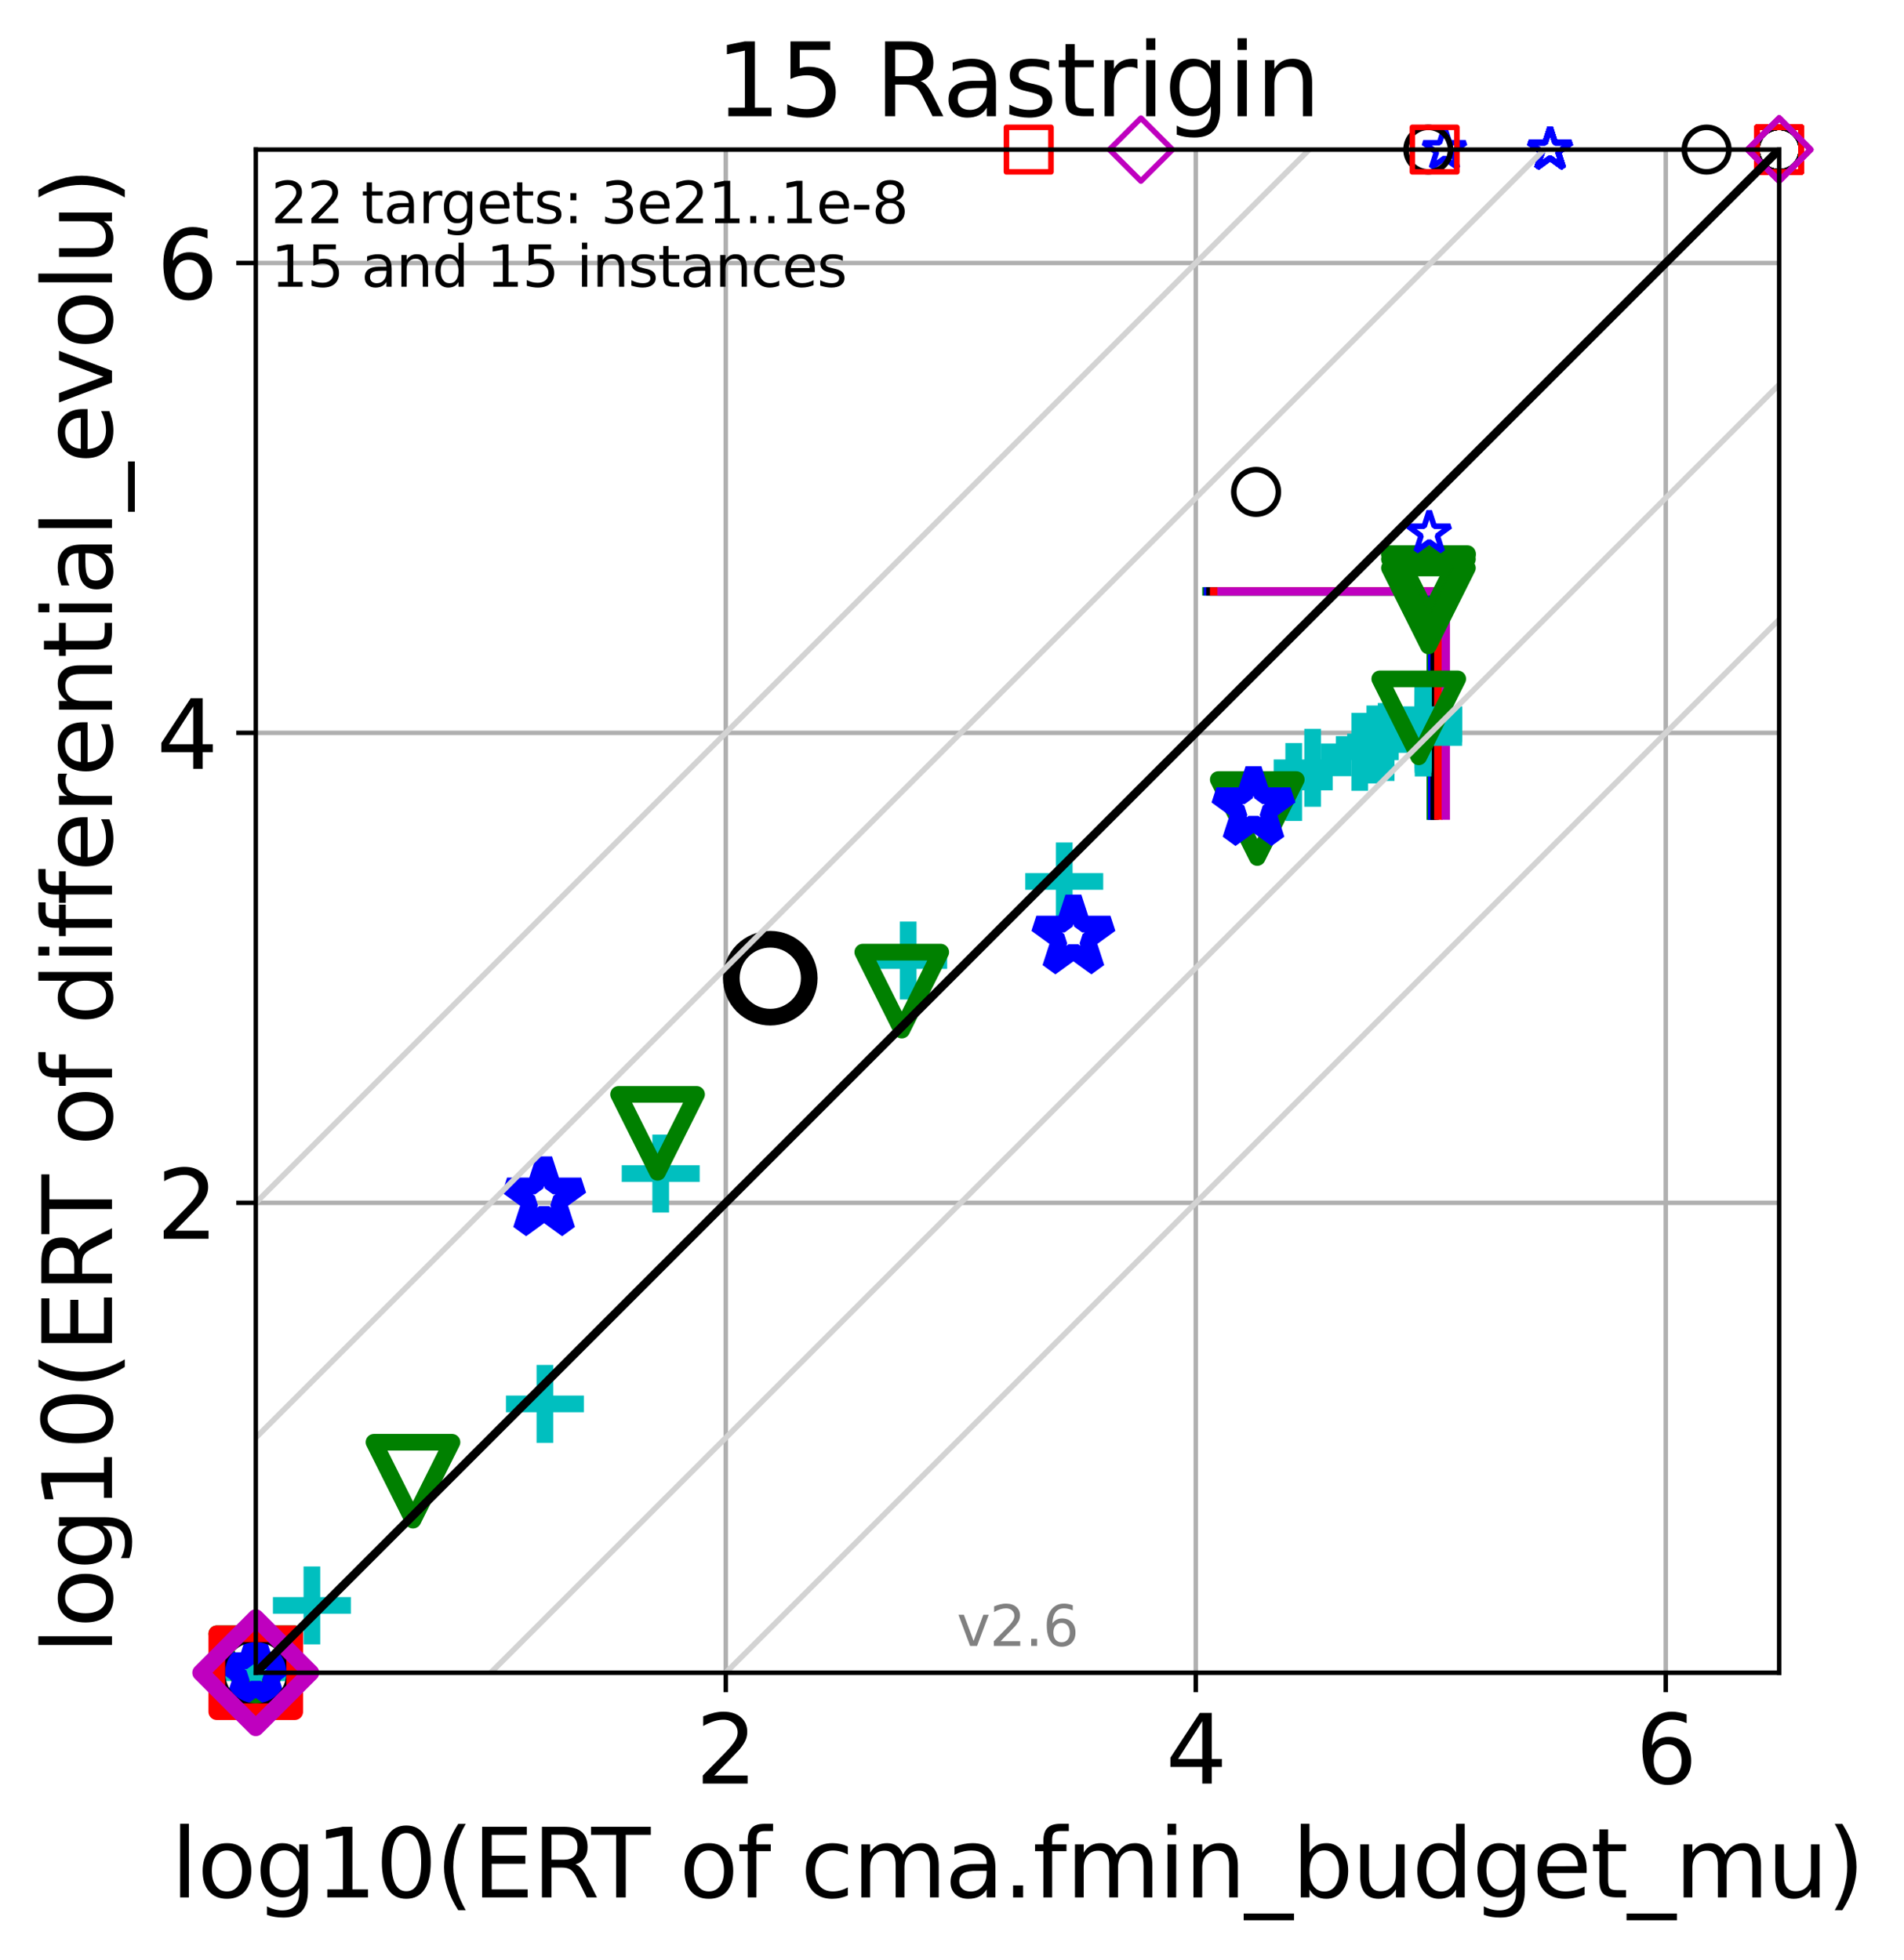 <?xml version="1.0" encoding="utf-8" standalone="no"?>
<!DOCTYPE svg PUBLIC "-//W3C//DTD SVG 1.1//EN"
  "http://www.w3.org/Graphics/SVG/1.1/DTD/svg11.dtd">
<svg height="352.096pt" version="1.1" viewBox="0 0 342.006 352.096" width="342.006pt" xmlns="http://www.w3.org/2000/svg" xmlns:xlink="http://www.w3.org/1999/xlink">
 <defs>
  <style type="text/css">*{stroke-linecap:butt;stroke-linejoin:round;}</style>
 </defs>
 <g id="figure_1">
  <g id="patch_1">
   <path d="M 0 352.096 
L 342.006 352.096 
L 342.006 0 
L 0 0 
z
" style="fill:#ffffff;"/>
  </g>
  <g id="axes_1">
   <g id="patch_2">
    <path d="M 45.942 300.517 
L 319.582 300.517 
L 319.582 26.877 
L 45.942 26.877 
z
" style="fill:#ffffff;"/>
   </g>
   <g id="line2d_1">
    <path clip-path="url(#pc08a9cd201)" d="M 257.003 146.528 
L 257.003 106.248 
" style="fill:none;stroke:#00bfbf;stroke-linecap:square;stroke-width:1.5;"/>
   </g>
   <g id="line2d_2">
    <path clip-path="url(#pc08a9cd201)" d="M 216.723 106.248 
L 257.003 106.248 
" style="fill:none;stroke:#00bfbf;stroke-linecap:square;stroke-width:1.5;"/>
   </g>
   <g id="line2d_3">
    <path clip-path="url(#pc08a9cd201)" d="M 257.005 146.528 
L 257.005 106.248 
" style="fill:none;stroke:#008000;stroke-linecap:square;stroke-width:1.5;"/>
   </g>
   <g id="line2d_4">
    <path clip-path="url(#pc08a9cd201)" d="M 216.724 106.248 
L 257.005 106.248 
" style="fill:none;stroke:#008000;stroke-linecap:square;stroke-width:1.5;"/>
   </g>
   <g id="line2d_5">
    <path clip-path="url(#pc08a9cd201)" d="M 257.25 146.528 
L 257.25 106.248 
" style="fill:none;stroke:#0000ff;stroke-linecap:square;stroke-width:1.5;"/>
   </g>
   <g id="line2d_6">
    <path clip-path="url(#pc08a9cd201)" d="M 216.969 106.248 
L 257.25 106.248 
" style="fill:none;stroke:#0000ff;stroke-linecap:square;stroke-width:1.5;"/>
   </g>
   <g id="line2d_7">
    <path clip-path="url(#pc08a9cd201)" d="M 257.701 146.528 
L 257.701 106.248 
" style="fill:none;stroke:#000000;stroke-linecap:square;stroke-width:1.5;"/>
   </g>
   <g id="line2d_8">
    <path clip-path="url(#pc08a9cd201)" d="M 217.421 106.248 
L 257.701 106.248 
" style="fill:none;stroke:#000000;stroke-linecap:square;stroke-width:1.5;"/>
   </g>
   <g id="line2d_9">
    <path clip-path="url(#pc08a9cd201)" d="M 258.362 146.528 
L 258.362 106.248 
" style="fill:none;stroke:#ff0000;stroke-linecap:square;stroke-width:1.5;"/>
   </g>
   <g id="line2d_10">
    <path clip-path="url(#pc08a9cd201)" d="M 218.082 106.248 
L 258.362 106.248 
" style="fill:none;stroke:#ff0000;stroke-linecap:square;stroke-width:1.5;"/>
   </g>
   <g id="line2d_11">
    <path clip-path="url(#pc08a9cd201)" d="M 259.7 146.528 
L 259.7 106.248 
" style="fill:none;stroke:#bf00bf;stroke-linecap:square;stroke-width:1.5;"/>
   </g>
   <g id="line2d_12">
    <path clip-path="url(#pc08a9cd201)" d="M 219.42 106.248 
L 259.7 106.248 
" style="fill:none;stroke:#bf00bf;stroke-linecap:square;stroke-width:1.5;"/>
   </g>
   <g id="matplotlib.axis_1">
    <g id="xtick_1">
     <g id="line2d_13">
      <path clip-path="url(#pc08a9cd201)" d="M 130.365 300.517 
L 130.365 26.877 
" style="fill:none;stroke:#b0b0b0;stroke-linecap:square;stroke-width:0.8;"/>
     </g>
     <g id="line2d_14">
      <defs>
       <path d="M 0 0 
L 0 3.5 
" id="m98b28852c6" style="stroke:#000000;stroke-width:0.8;"/>
      </defs>
      <g>
       <use style="stroke:#000000;stroke-width:0.8;" x="130.365" xlink:href="#m98b28852c6" y="300.517"/>
      </g>
     </g>
     <g id="text_1">
      <!-- 2 -->
      <g transform="translate(124.957 320.435)scale(0.17 -0.17)">
       <defs>
        <path d="M 1228 531 
L 3431 531 
L 3431 0 
L 469 0 
L 469 531 
Q 828 903 1448 1529 
Q 2069 2156 2228 2338 
Q 2531 2678 2651 2914 
Q 2772 3150 2772 3378 
Q 2772 3750 2511 3984 
Q 2250 4219 1831 4219 
Q 1534 4219 1204 4116 
Q 875 4013 500 3803 
L 500 4441 
Q 881 4594 1212 4672 
Q 1544 4750 1819 4750 
Q 2544 4750 2975 4387 
Q 3406 4025 3406 3419 
Q 3406 3131 3298 2873 
Q 3191 2616 2906 2266 
Q 2828 2175 2409 1742 
Q 1991 1309 1228 531 
z
" id="DejaVuSans-32" transform="scale(0.016)"/>
       </defs>
       <use xlink:href="#DejaVuSans-32"/>
      </g>
     </g>
    </g>
    <g id="xtick_2">
     <g id="line2d_15">
      <path clip-path="url(#pc08a9cd201)" d="M 214.788 300.517 
L 214.788 26.877 
" style="fill:none;stroke:#b0b0b0;stroke-linecap:square;stroke-width:0.8;"/>
     </g>
     <g id="line2d_16">
      <g>
       <use style="stroke:#000000;stroke-width:0.8;" x="214.788" xlink:href="#m98b28852c6" y="300.517"/>
      </g>
     </g>
     <g id="text_2">
      <!-- 4 -->
      <g transform="translate(209.38 320.435)scale(0.17 -0.17)">
       <defs>
        <path d="M 2419 4116 
L 825 1625 
L 2419 1625 
L 2419 4116 
z
M 2253 4666 
L 3047 4666 
L 3047 1625 
L 3713 1625 
L 3713 1100 
L 3047 1100 
L 3047 0 
L 2419 0 
L 2419 1100 
L 313 1100 
L 313 1709 
L 2253 4666 
z
" id="DejaVuSans-34" transform="scale(0.016)"/>
       </defs>
       <use xlink:href="#DejaVuSans-34"/>
      </g>
     </g>
    </g>
    <g id="xtick_3">
     <g id="line2d_17">
      <path clip-path="url(#pc08a9cd201)" d="M 299.212 300.517 
L 299.212 26.877 
" style="fill:none;stroke:#b0b0b0;stroke-linecap:square;stroke-width:0.8;"/>
     </g>
     <g id="line2d_18">
      <g>
       <use style="stroke:#000000;stroke-width:0.8;" x="299.212" xlink:href="#m98b28852c6" y="300.517"/>
      </g>
     </g>
     <g id="text_3">
      <!-- 6 -->
      <g transform="translate(293.803 320.435)scale(0.17 -0.17)">
       <defs>
        <path d="M 2113 2584 
Q 1688 2584 1439 2293 
Q 1191 2003 1191 1497 
Q 1191 994 1439 701 
Q 1688 409 2113 409 
Q 2538 409 2786 701 
Q 3034 994 3034 1497 
Q 3034 2003 2786 2293 
Q 2538 2584 2113 2584 
z
M 3366 4563 
L 3366 3988 
Q 3128 4100 2886 4159 
Q 2644 4219 2406 4219 
Q 1781 4219 1451 3797 
Q 1122 3375 1075 2522 
Q 1259 2794 1537 2939 
Q 1816 3084 2150 3084 
Q 2853 3084 3261 2657 
Q 3669 2231 3669 1497 
Q 3669 778 3244 343 
Q 2819 -91 2113 -91 
Q 1303 -91 875 529 
Q 447 1150 447 2328 
Q 447 3434 972 4092 
Q 1497 4750 2381 4750 
Q 2619 4750 2861 4703 
Q 3103 4656 3366 4563 
z
" id="DejaVuSans-36" transform="scale(0.016)"/>
       </defs>
       <use xlink:href="#DejaVuSans-36"/>
      </g>
     </g>
    </g>
    <g id="text_4">
     <!-- log10(ERT of cma.fmin_budget_mu) -->
     <g transform="translate(30.718 340.887)scale(0.17 -0.17)">
      <defs>
       <path d="M 603 4863 
L 1178 4863 
L 1178 0 
L 603 0 
L 603 4863 
z
" id="DejaVuSans-6c" transform="scale(0.016)"/>
       <path d="M 1959 3097 
Q 1497 3097 1228 2736 
Q 959 2375 959 1747 
Q 959 1119 1226 758 
Q 1494 397 1959 397 
Q 2419 397 2687 759 
Q 2956 1122 2956 1747 
Q 2956 2369 2687 2733 
Q 2419 3097 1959 3097 
z
M 1959 3584 
Q 2709 3584 3137 3096 
Q 3566 2609 3566 1747 
Q 3566 888 3137 398 
Q 2709 -91 1959 -91 
Q 1206 -91 779 398 
Q 353 888 353 1747 
Q 353 2609 779 3096 
Q 1206 3584 1959 3584 
z
" id="DejaVuSans-6f" transform="scale(0.016)"/>
       <path d="M 2906 1791 
Q 2906 2416 2648 2759 
Q 2391 3103 1925 3103 
Q 1463 3103 1205 2759 
Q 947 2416 947 1791 
Q 947 1169 1205 825 
Q 1463 481 1925 481 
Q 2391 481 2648 825 
Q 2906 1169 2906 1791 
z
M 3481 434 
Q 3481 -459 3084 -895 
Q 2688 -1331 1869 -1331 
Q 1566 -1331 1297 -1286 
Q 1028 -1241 775 -1147 
L 775 -588 
Q 1028 -725 1275 -790 
Q 1522 -856 1778 -856 
Q 2344 -856 2625 -561 
Q 2906 -266 2906 331 
L 2906 616 
Q 2728 306 2450 153 
Q 2172 0 1784 0 
Q 1141 0 747 490 
Q 353 981 353 1791 
Q 353 2603 747 3093 
Q 1141 3584 1784 3584 
Q 2172 3584 2450 3431 
Q 2728 3278 2906 2969 
L 2906 3500 
L 3481 3500 
L 3481 434 
z
" id="DejaVuSans-67" transform="scale(0.016)"/>
       <path d="M 794 531 
L 1825 531 
L 1825 4091 
L 703 3866 
L 703 4441 
L 1819 4666 
L 2450 4666 
L 2450 531 
L 3481 531 
L 3481 0 
L 794 0 
L 794 531 
z
" id="DejaVuSans-31" transform="scale(0.016)"/>
       <path d="M 2034 4250 
Q 1547 4250 1301 3770 
Q 1056 3291 1056 2328 
Q 1056 1369 1301 889 
Q 1547 409 2034 409 
Q 2525 409 2770 889 
Q 3016 1369 3016 2328 
Q 3016 3291 2770 3770 
Q 2525 4250 2034 4250 
z
M 2034 4750 
Q 2819 4750 3233 4129 
Q 3647 3509 3647 2328 
Q 3647 1150 3233 529 
Q 2819 -91 2034 -91 
Q 1250 -91 836 529 
Q 422 1150 422 2328 
Q 422 3509 836 4129 
Q 1250 4750 2034 4750 
z
" id="DejaVuSans-30" transform="scale(0.016)"/>
       <path d="M 1984 4856 
Q 1566 4138 1362 3434 
Q 1159 2731 1159 2009 
Q 1159 1288 1364 580 
Q 1569 -128 1984 -844 
L 1484 -844 
Q 1016 -109 783 600 
Q 550 1309 550 2009 
Q 550 2706 781 3412 
Q 1013 4119 1484 4856 
L 1984 4856 
z
" id="DejaVuSans-28" transform="scale(0.016)"/>
       <path d="M 628 4666 
L 3578 4666 
L 3578 4134 
L 1259 4134 
L 1259 2753 
L 3481 2753 
L 3481 2222 
L 1259 2222 
L 1259 531 
L 3634 531 
L 3634 0 
L 628 0 
L 628 4666 
z
" id="DejaVuSans-45" transform="scale(0.016)"/>
       <path d="M 2841 2188 
Q 3044 2119 3236 1894 
Q 3428 1669 3622 1275 
L 4263 0 
L 3584 0 
L 2988 1197 
Q 2756 1666 2539 1819 
Q 2322 1972 1947 1972 
L 1259 1972 
L 1259 0 
L 628 0 
L 628 4666 
L 2053 4666 
Q 2853 4666 3247 4331 
Q 3641 3997 3641 3322 
Q 3641 2881 3436 2590 
Q 3231 2300 2841 2188 
z
M 1259 4147 
L 1259 2491 
L 2053 2491 
Q 2509 2491 2742 2702 
Q 2975 2913 2975 3322 
Q 2975 3731 2742 3939 
Q 2509 4147 2053 4147 
L 1259 4147 
z
" id="DejaVuSans-52" transform="scale(0.016)"/>
       <path d="M -19 4666 
L 3928 4666 
L 3928 4134 
L 2272 4134 
L 2272 0 
L 1638 0 
L 1638 4134 
L -19 4134 
L -19 4666 
z
" id="DejaVuSans-54" transform="scale(0.016)"/>
       <path id="DejaVuSans-20" transform="scale(0.016)"/>
       <path d="M 2375 4863 
L 2375 4384 
L 1825 4384 
Q 1516 4384 1395 4259 
Q 1275 4134 1275 3809 
L 1275 3500 
L 2222 3500 
L 2222 3053 
L 1275 3053 
L 1275 0 
L 697 0 
L 697 3053 
L 147 3053 
L 147 3500 
L 697 3500 
L 697 3744 
Q 697 4328 969 4595 
Q 1241 4863 1831 4863 
L 2375 4863 
z
" id="DejaVuSans-66" transform="scale(0.016)"/>
       <path d="M 3122 3366 
L 3122 2828 
Q 2878 2963 2633 3030 
Q 2388 3097 2138 3097 
Q 1578 3097 1268 2742 
Q 959 2388 959 1747 
Q 959 1106 1268 751 
Q 1578 397 2138 397 
Q 2388 397 2633 464 
Q 2878 531 3122 666 
L 3122 134 
Q 2881 22 2623 -34 
Q 2366 -91 2075 -91 
Q 1284 -91 818 406 
Q 353 903 353 1747 
Q 353 2603 823 3093 
Q 1294 3584 2113 3584 
Q 2378 3584 2631 3529 
Q 2884 3475 3122 3366 
z
" id="DejaVuSans-63" transform="scale(0.016)"/>
       <path d="M 3328 2828 
Q 3544 3216 3844 3400 
Q 4144 3584 4550 3584 
Q 5097 3584 5394 3201 
Q 5691 2819 5691 2113 
L 5691 0 
L 5113 0 
L 5113 2094 
Q 5113 2597 4934 2840 
Q 4756 3084 4391 3084 
Q 3944 3084 3684 2787 
Q 3425 2491 3425 1978 
L 3425 0 
L 2847 0 
L 2847 2094 
Q 2847 2600 2669 2842 
Q 2491 3084 2119 3084 
Q 1678 3084 1418 2786 
Q 1159 2488 1159 1978 
L 1159 0 
L 581 0 
L 581 3500 
L 1159 3500 
L 1159 2956 
Q 1356 3278 1631 3431 
Q 1906 3584 2284 3584 
Q 2666 3584 2933 3390 
Q 3200 3197 3328 2828 
z
" id="DejaVuSans-6d" transform="scale(0.016)"/>
       <path d="M 2194 1759 
Q 1497 1759 1228 1600 
Q 959 1441 959 1056 
Q 959 750 1161 570 
Q 1363 391 1709 391 
Q 2188 391 2477 730 
Q 2766 1069 2766 1631 
L 2766 1759 
L 2194 1759 
z
M 3341 1997 
L 3341 0 
L 2766 0 
L 2766 531 
Q 2569 213 2275 61 
Q 1981 -91 1556 -91 
Q 1019 -91 701 211 
Q 384 513 384 1019 
Q 384 1609 779 1909 
Q 1175 2209 1959 2209 
L 2766 2209 
L 2766 2266 
Q 2766 2663 2505 2880 
Q 2244 3097 1772 3097 
Q 1472 3097 1187 3025 
Q 903 2953 641 2809 
L 641 3341 
Q 956 3463 1253 3523 
Q 1550 3584 1831 3584 
Q 2591 3584 2966 3190 
Q 3341 2797 3341 1997 
z
" id="DejaVuSans-61" transform="scale(0.016)"/>
       <path d="M 684 794 
L 1344 794 
L 1344 0 
L 684 0 
L 684 794 
z
" id="DejaVuSans-2e" transform="scale(0.016)"/>
       <path d="M 603 3500 
L 1178 3500 
L 1178 0 
L 603 0 
L 603 3500 
z
M 603 4863 
L 1178 4863 
L 1178 4134 
L 603 4134 
L 603 4863 
z
" id="DejaVuSans-69" transform="scale(0.016)"/>
       <path d="M 3513 2113 
L 3513 0 
L 2938 0 
L 2938 2094 
Q 2938 2591 2744 2837 
Q 2550 3084 2163 3084 
Q 1697 3084 1428 2787 
Q 1159 2491 1159 1978 
L 1159 0 
L 581 0 
L 581 3500 
L 1159 3500 
L 1159 2956 
Q 1366 3272 1645 3428 
Q 1925 3584 2291 3584 
Q 2894 3584 3203 3211 
Q 3513 2838 3513 2113 
z
" id="DejaVuSans-6e" transform="scale(0.016)"/>
       <path d="M 3263 -1063 
L 3263 -1509 
L -63 -1509 
L -63 -1063 
L 3263 -1063 
z
" id="DejaVuSans-5f" transform="scale(0.016)"/>
       <path d="M 3116 1747 
Q 3116 2381 2855 2742 
Q 2594 3103 2138 3103 
Q 1681 3103 1420 2742 
Q 1159 2381 1159 1747 
Q 1159 1113 1420 752 
Q 1681 391 2138 391 
Q 2594 391 2855 752 
Q 3116 1113 3116 1747 
z
M 1159 2969 
Q 1341 3281 1617 3432 
Q 1894 3584 2278 3584 
Q 2916 3584 3314 3078 
Q 3713 2572 3713 1747 
Q 3713 922 3314 415 
Q 2916 -91 2278 -91 
Q 1894 -91 1617 61 
Q 1341 213 1159 525 
L 1159 0 
L 581 0 
L 581 4863 
L 1159 4863 
L 1159 2969 
z
" id="DejaVuSans-62" transform="scale(0.016)"/>
       <path d="M 544 1381 
L 544 3500 
L 1119 3500 
L 1119 1403 
Q 1119 906 1312 657 
Q 1506 409 1894 409 
Q 2359 409 2629 706 
Q 2900 1003 2900 1516 
L 2900 3500 
L 3475 3500 
L 3475 0 
L 2900 0 
L 2900 538 
Q 2691 219 2414 64 
Q 2138 -91 1772 -91 
Q 1169 -91 856 284 
Q 544 659 544 1381 
z
M 1991 3584 
L 1991 3584 
z
" id="DejaVuSans-75" transform="scale(0.016)"/>
       <path d="M 2906 2969 
L 2906 4863 
L 3481 4863 
L 3481 0 
L 2906 0 
L 2906 525 
Q 2725 213 2448 61 
Q 2172 -91 1784 -91 
Q 1150 -91 751 415 
Q 353 922 353 1747 
Q 353 2572 751 3078 
Q 1150 3584 1784 3584 
Q 2172 3584 2448 3432 
Q 2725 3281 2906 2969 
z
M 947 1747 
Q 947 1113 1208 752 
Q 1469 391 1925 391 
Q 2381 391 2643 752 
Q 2906 1113 2906 1747 
Q 2906 2381 2643 2742 
Q 2381 3103 1925 3103 
Q 1469 3103 1208 2742 
Q 947 2381 947 1747 
z
" id="DejaVuSans-64" transform="scale(0.016)"/>
       <path d="M 3597 1894 
L 3597 1613 
L 953 1613 
Q 991 1019 1311 708 
Q 1631 397 2203 397 
Q 2534 397 2845 478 
Q 3156 559 3463 722 
L 3463 178 
Q 3153 47 2828 -22 
Q 2503 -91 2169 -91 
Q 1331 -91 842 396 
Q 353 884 353 1716 
Q 353 2575 817 3079 
Q 1281 3584 2069 3584 
Q 2775 3584 3186 3129 
Q 3597 2675 3597 1894 
z
M 3022 2063 
Q 3016 2534 2758 2815 
Q 2500 3097 2075 3097 
Q 1594 3097 1305 2825 
Q 1016 2553 972 2059 
L 3022 2063 
z
" id="DejaVuSans-65" transform="scale(0.016)"/>
       <path d="M 1172 4494 
L 1172 3500 
L 2356 3500 
L 2356 3053 
L 1172 3053 
L 1172 1153 
Q 1172 725 1289 603 
Q 1406 481 1766 481 
L 2356 481 
L 2356 0 
L 1766 0 
Q 1100 0 847 248 
Q 594 497 594 1153 
L 594 3053 
L 172 3053 
L 172 3500 
L 594 3500 
L 594 4494 
L 1172 4494 
z
" id="DejaVuSans-74" transform="scale(0.016)"/>
       <path d="M 513 4856 
L 1013 4856 
Q 1481 4119 1714 3412 
Q 1947 2706 1947 2009 
Q 1947 1309 1714 600 
Q 1481 -109 1013 -844 
L 513 -844 
Q 928 -128 1133 580 
Q 1338 1288 1338 2009 
Q 1338 2731 1133 3434 
Q 928 4138 513 4856 
z
" id="DejaVuSans-29" transform="scale(0.016)"/>
      </defs>
      <use xlink:href="#DejaVuSans-6c"/>
      <use x="27.783" xlink:href="#DejaVuSans-6f"/>
      <use x="88.965" xlink:href="#DejaVuSans-67"/>
      <use x="152.441" xlink:href="#DejaVuSans-31"/>
      <use x="216.064" xlink:href="#DejaVuSans-30"/>
      <use x="279.688" xlink:href="#DejaVuSans-28"/>
      <use x="318.701" xlink:href="#DejaVuSans-45"/>
      <use x="381.885" xlink:href="#DejaVuSans-52"/>
      <use x="444.117" xlink:href="#DejaVuSans-54"/>
      <use x="505.201" xlink:href="#DejaVuSans-20"/>
      <use x="536.988" xlink:href="#DejaVuSans-6f"/>
      <use x="598.17" xlink:href="#DejaVuSans-66"/>
      <use x="633.375" xlink:href="#DejaVuSans-20"/>
      <use x="665.162" xlink:href="#DejaVuSans-63"/>
      <use x="720.143" xlink:href="#DejaVuSans-6d"/>
      <use x="817.555" xlink:href="#DejaVuSans-61"/>
      <use x="878.834" xlink:href="#DejaVuSans-2e"/>
      <use x="910.621" xlink:href="#DejaVuSans-66"/>
      <use x="945.826" xlink:href="#DejaVuSans-6d"/>
      <use x="1043.238" xlink:href="#DejaVuSans-69"/>
      <use x="1071.021" xlink:href="#DejaVuSans-6e"/>
      <use x="1134.4" xlink:href="#DejaVuSans-5f"/>
      <use x="1184.4" xlink:href="#DejaVuSans-62"/>
      <use x="1247.877" xlink:href="#DejaVuSans-75"/>
      <use x="1311.256" xlink:href="#DejaVuSans-64"/>
      <use x="1374.732" xlink:href="#DejaVuSans-67"/>
      <use x="1438.209" xlink:href="#DejaVuSans-65"/>
      <use x="1499.732" xlink:href="#DejaVuSans-74"/>
      <use x="1538.941" xlink:href="#DejaVuSans-5f"/>
      <use x="1588.941" xlink:href="#DejaVuSans-6d"/>
      <use x="1686.354" xlink:href="#DejaVuSans-75"/>
      <use x="1749.732" xlink:href="#DejaVuSans-29"/>
     </g>
    </g>
   </g>
   <g id="matplotlib.axis_2">
    <g id="ytick_1">
     <g id="line2d_19">
      <path clip-path="url(#pc08a9cd201)" d="M 45.942 216.094 
L 319.582 216.094 
" style="fill:none;stroke:#b0b0b0;stroke-linecap:square;stroke-width:0.8;"/>
     </g>
     <g id="line2d_20">
      <defs>
       <path d="M 0 0 
L -3.5 0 
" id="m2cf7f1444f" style="stroke:#000000;stroke-width:0.8;"/>
      </defs>
      <g>
       <use style="stroke:#000000;stroke-width:0.8;" x="45.942" xlink:href="#m2cf7f1444f" y="216.094"/>
      </g>
     </g>
     <g id="text_5">
      <!-- 2 -->
      <g transform="translate(28.126 222.553)scale(0.17 -0.17)">
       <use xlink:href="#DejaVuSans-32"/>
      </g>
     </g>
    </g>
    <g id="ytick_2">
     <g id="line2d_21">
      <path clip-path="url(#pc08a9cd201)" d="M 45.942 131.671 
L 319.582 131.671 
" style="fill:none;stroke:#b0b0b0;stroke-linecap:square;stroke-width:0.8;"/>
     </g>
     <g id="line2d_22">
      <g>
       <use style="stroke:#000000;stroke-width:0.8;" x="45.942" xlink:href="#m2cf7f1444f" y="131.671"/>
      </g>
     </g>
     <g id="text_6">
      <!-- 4 -->
      <g transform="translate(28.126 138.129)scale(0.17 -0.17)">
       <use xlink:href="#DejaVuSans-34"/>
      </g>
     </g>
    </g>
    <g id="ytick_3">
     <g id="line2d_23">
      <path clip-path="url(#pc08a9cd201)" d="M 45.942 47.248 
L 319.582 47.248 
" style="fill:none;stroke:#b0b0b0;stroke-linecap:square;stroke-width:0.8;"/>
     </g>
     <g id="line2d_24">
      <g>
       <use style="stroke:#000000;stroke-width:0.8;" x="45.942" xlink:href="#m2cf7f1444f" y="47.248"/>
      </g>
     </g>
     <g id="text_7">
      <!-- 6 -->
      <g transform="translate(28.126 53.706)scale(0.17 -0.17)">
       <use xlink:href="#DejaVuSans-36"/>
      </g>
     </g>
    </g>
    <g id="text_8">
     <!-- log10(ERT of differential_evolu) -->
     <g transform="translate(20.117 297.17)rotate(-90)scale(0.17 -0.17)">
      <defs>
       <path d="M 2631 2963 
Q 2534 3019 2420 3045 
Q 2306 3072 2169 3072 
Q 1681 3072 1420 2755 
Q 1159 2438 1159 1844 
L 1159 0 
L 581 0 
L 581 3500 
L 1159 3500 
L 1159 2956 
Q 1341 3275 1631 3429 
Q 1922 3584 2338 3584 
Q 2397 3584 2469 3576 
Q 2541 3569 2628 3553 
L 2631 2963 
z
" id="DejaVuSans-72" transform="scale(0.016)"/>
       <path d="M 191 3500 
L 800 3500 
L 1894 563 
L 2988 3500 
L 3597 3500 
L 2284 0 
L 1503 0 
L 191 3500 
z
" id="DejaVuSans-76" transform="scale(0.016)"/>
      </defs>
      <use xlink:href="#DejaVuSans-6c"/>
      <use x="27.783" xlink:href="#DejaVuSans-6f"/>
      <use x="88.965" xlink:href="#DejaVuSans-67"/>
      <use x="152.441" xlink:href="#DejaVuSans-31"/>
      <use x="216.064" xlink:href="#DejaVuSans-30"/>
      <use x="279.688" xlink:href="#DejaVuSans-28"/>
      <use x="318.701" xlink:href="#DejaVuSans-45"/>
      <use x="381.885" xlink:href="#DejaVuSans-52"/>
      <use x="444.117" xlink:href="#DejaVuSans-54"/>
      <use x="505.201" xlink:href="#DejaVuSans-20"/>
      <use x="536.988" xlink:href="#DejaVuSans-6f"/>
      <use x="598.17" xlink:href="#DejaVuSans-66"/>
      <use x="633.375" xlink:href="#DejaVuSans-20"/>
      <use x="665.162" xlink:href="#DejaVuSans-64"/>
      <use x="728.639" xlink:href="#DejaVuSans-69"/>
      <use x="756.422" xlink:href="#DejaVuSans-66"/>
      <use x="791.627" xlink:href="#DejaVuSans-66"/>
      <use x="826.832" xlink:href="#DejaVuSans-65"/>
      <use x="888.355" xlink:href="#DejaVuSans-72"/>
      <use x="927.219" xlink:href="#DejaVuSans-65"/>
      <use x="988.742" xlink:href="#DejaVuSans-6e"/>
      <use x="1052.121" xlink:href="#DejaVuSans-74"/>
      <use x="1091.33" xlink:href="#DejaVuSans-69"/>
      <use x="1119.113" xlink:href="#DejaVuSans-61"/>
      <use x="1180.393" xlink:href="#DejaVuSans-6c"/>
      <use x="1208.176" xlink:href="#DejaVuSans-5f"/>
      <use x="1258.176" xlink:href="#DejaVuSans-65"/>
      <use x="1319.699" xlink:href="#DejaVuSans-76"/>
      <use x="1378.879" xlink:href="#DejaVuSans-6f"/>
      <use x="1440.061" xlink:href="#DejaVuSans-6c"/>
      <use x="1467.844" xlink:href="#DejaVuSans-75"/>
      <use x="1531.223" xlink:href="#DejaVuSans-29"/>
     </g>
    </g>
   </g>
   <g id="line2d_25">
    <defs>
     <path d="M -7 0 
L 7 0 
M 0 7 
L 0 -7 
" id="m226e616c26" style="stroke:#00bfbf;stroke-width:3;"/>
    </defs>
    <g>
     <use style="fill-opacity:0;stroke:#00bfbf;stroke-width:3;" x="45.942" xlink:href="#m226e616c26" y="300.517"/>
     <use style="fill-opacity:0;stroke:#00bfbf;stroke-width:3;" x="56.025" xlink:href="#m226e616c26" y="288.432"/>
     <use style="fill-opacity:0;stroke:#00bfbf;stroke-width:3;" x="97.881" xlink:href="#m226e616c26" y="252.225"/>
     <use style="fill-opacity:0;stroke:#00bfbf;stroke-width:3;" x="118.68" xlink:href="#m226e616c26" y="210.848"/>
     <use style="fill-opacity:0;stroke:#00bfbf;stroke-width:3;" x="163.133" xlink:href="#m226e616c26" y="172.568"/>
     <use style="fill-opacity:0;stroke:#00bfbf;stroke-width:3;" x="191.165" xlink:href="#m226e616c26" y="158.36"/>
     <use style="fill-opacity:0;stroke:#00bfbf;stroke-width:3;" x="232.385" xlink:href="#m226e616c26" y="140.49"/>
     <use style="fill-opacity:0;stroke:#00bfbf;stroke-width:3;" x="235.784" xlink:href="#m226e616c26" y="137.945"/>
     <use style="fill-opacity:0;stroke:#00bfbf;stroke-width:3;" x="244.245" xlink:href="#m226e616c26" y="135.074"/>
     <use style="fill-opacity:0;stroke:#00bfbf;stroke-width:3;" x="246.957" xlink:href="#m226e616c26" y="133.754"/>
     <use style="fill-opacity:0;stroke:#00bfbf;stroke-width:3;" x="248.987" xlink:href="#m226e616c26" y="133.304"/>
     <use style="fill-opacity:0;stroke:#00bfbf;stroke-width:3;" x="255.625" xlink:href="#m226e616c26" y="132.493"/>
     <use style="fill-opacity:0;stroke:#00bfbf;stroke-width:3;" x="255.629" xlink:href="#m226e616c26" y="131.872"/>
     <use style="fill-opacity:0;stroke:#00bfbf;stroke-width:3;" x="255.632" xlink:href="#m226e616c26" y="131.619"/>
     <use style="fill-opacity:0;stroke:#00bfbf;stroke-width:3;" x="255.635" xlink:href="#m226e616c26" y="131.029"/>
     <use style="fill-opacity:0;stroke:#00bfbf;stroke-width:3;" x="255.635" xlink:href="#m226e616c26" y="130.59"/>
     <use style="fill-opacity:0;stroke:#00bfbf;stroke-width:3;" x="255.64" xlink:href="#m226e616c26" y="130.142"/>
     <use style="fill-opacity:0;stroke:#00bfbf;stroke-width:3;" x="255.64" xlink:href="#m226e616c26" y="129.784"/>
     <use style="fill-opacity:0;stroke:#00bfbf;stroke-width:3;" x="255.645" xlink:href="#m226e616c26" y="129.328"/>
     <use style="fill-opacity:0;stroke:#00bfbf;stroke-width:3;" x="255.648" xlink:href="#m226e616c26" y="128.865"/>
     <use style="fill-opacity:0;stroke:#00bfbf;stroke-width:3;" x="255.652" xlink:href="#m226e616c26" y="128.605"/>
     <use style="fill-opacity:0;stroke:#00bfbf;stroke-width:3;" x="255.652" xlink:href="#m226e616c26" y="128.406"/>
    </g>
   </g>
   <g id="line2d_26">
    <defs>
     <path d="M -0 7 
L 7 -7 
L -7 -7 
z
" id="m2992d2ccbd" style="stroke:#008000;stroke-linejoin:miter;stroke-width:3;"/>
    </defs>
    <g>
     <use style="fill-opacity:0;stroke:#008000;stroke-linejoin:miter;stroke-width:3;" x="45.942" xlink:href="#m2992d2ccbd" y="300.517"/>
     <use style="fill-opacity:0;stroke:#008000;stroke-linejoin:miter;stroke-width:3;" x="74.182" xlink:href="#m2992d2ccbd" y="266.109"/>
     <use style="fill-opacity:0;stroke:#008000;stroke-linejoin:miter;stroke-width:3;" x="118.117" xlink:href="#m2992d2ccbd" y="203.615"/>
     <use style="fill-opacity:0;stroke:#008000;stroke-linejoin:miter;stroke-width:3;" x="161.98" xlink:href="#m2992d2ccbd" y="178.063"/>
     <use style="fill-opacity:0;stroke:#008000;stroke-linejoin:miter;stroke-width:3;" x="225.839" xlink:href="#m2992d2ccbd" y="147.057"/>
     <use style="fill-opacity:0;stroke:#008000;stroke-linejoin:miter;stroke-width:3;" x="254.842" xlink:href="#m2992d2ccbd" y="128.969"/>
     <use style="fill-opacity:0;stroke:#008000;stroke-linejoin:miter;stroke-width:3;" x="256.58" xlink:href="#m2992d2ccbd" y="109.042"/>
     <use style="fill-opacity:0;stroke:#008000;stroke-linejoin:miter;stroke-width:3;" x="256.581" xlink:href="#m2992d2ccbd" y="107.469"/>
     <use style="fill-opacity:0;stroke:#008000;stroke-linejoin:miter;stroke-width:3;" x="256.588" xlink:href="#m2992d2ccbd" y="106.692"/>
     <use style="fill-opacity:0;stroke:#008000;stroke-linejoin:miter;stroke-width:3;" x="256.592" xlink:href="#m2992d2ccbd" y="106.473"/>
    </g>
   </g>
   <g id="line2d_27">
    <defs>
     <path d="M -0 4 
L 4 -4 
L -4 -4 
z
" id="mfcd331ee21" style="stroke:#008000;stroke-linejoin:miter;"/>
    </defs>
    <g>
     <use style="fill-opacity:0;stroke:#008000;stroke-linejoin:miter;" x="256.595" xlink:href="#mfcd331ee21" y="106.057"/>
     <use style="fill-opacity:0;stroke:#008000;stroke-linejoin:miter;" x="256.6" xlink:href="#mfcd331ee21" y="105.791"/>
     <use style="fill-opacity:0;stroke:#008000;stroke-linejoin:miter;" x="256.605" xlink:href="#mfcd331ee21" y="105.63"/>
     <use style="fill-opacity:0;stroke:#008000;stroke-linejoin:miter;" x="256.608" xlink:href="#mfcd331ee21" y="105.499"/>
     <use style="fill-opacity:0;stroke:#008000;stroke-linejoin:miter;" x="256.613" xlink:href="#mfcd331ee21" y="105.404"/>
     <use style="fill-opacity:0;stroke:#008000;stroke-linejoin:miter;" x="256.614" xlink:href="#mfcd331ee21" y="105.219"/>
     <use style="fill-opacity:0;stroke:#008000;stroke-linejoin:miter;" x="256.62" xlink:href="#mfcd331ee21" y="105.084"/>
     <use style="fill-opacity:0;stroke:#008000;stroke-linejoin:miter;" x="256.623" xlink:href="#mfcd331ee21" y="104.987"/>
     <use style="fill-opacity:0;stroke:#008000;stroke-linejoin:miter;" x="256.628" xlink:href="#mfcd331ee21" y="104.908"/>
     <use style="fill-opacity:0;stroke:#008000;stroke-linejoin:miter;" x="256.632" xlink:href="#mfcd331ee21" y="104.782"/>
     <use style="fill-opacity:0;stroke:#008000;stroke-linejoin:miter;" x="256.638" xlink:href="#mfcd331ee21" y="104.624"/>
     <use style="fill-opacity:0;stroke:#008000;stroke-linejoin:miter;" x="256.64" xlink:href="#mfcd331ee21" y="104.506"/>
    </g>
   </g>
   <g id="line2d_28">
    <defs>
     <path d="M 0 -7 
L -1.572 -2.163 
L -6.657 -2.163 
L -2.543 0.826 
L -4.114 5.663 
L -0 2.674 
L 4.114 5.663 
L 2.543 0.826 
L 6.657 -2.163 
L 1.572 -2.163 
z
" id="mf988f310ea" style="stroke:#0000ff;stroke-linejoin:bevel;stroke-width:3;"/>
    </defs>
    <g>
     <use style="fill-opacity:0;stroke:#0000ff;stroke-linejoin:bevel;stroke-width:3;" x="45.942" xlink:href="#mf988f310ea" y="300.517"/>
     <use style="fill-opacity:0;stroke:#0000ff;stroke-linejoin:bevel;stroke-width:3;" x="97.737" xlink:href="#mf988f310ea" y="215.223"/>
     <use style="fill-opacity:0;stroke:#0000ff;stroke-linejoin:bevel;stroke-width:3;" x="192.809" xlink:href="#mf988f310ea" y="168.184"/>
     <use style="fill-opacity:0;stroke:#0000ff;stroke-linejoin:bevel;stroke-width:3;" x="225.161" xlink:href="#mf988f310ea" y="145.119"/>
    </g>
   </g>
   <g id="line2d_29">
    <defs>
     <path d="M 0 -4 
L -0.898 -1.236 
L -3.804 -1.236 
L -1.453 0.472 
L -2.351 3.236 
L -0 1.528 
L 2.351 3.236 
L 1.453 0.472 
L 3.804 -1.236 
L 0.898 -1.236 
z
" id="ma7550891ae" style="stroke:#0000ff;stroke-linejoin:bevel;"/>
    </defs>
    <g>
     <use style="fill-opacity:0;stroke:#0000ff;stroke-linejoin:bevel;" x="256.72" xlink:href="#ma7550891ae" y="95.784"/>
    </g>
   </g>
   <g id="line2d_30">
    <g>
     <use style="fill-opacity:0;stroke:#0000ff;stroke-linejoin:bevel;" x="259.468" xlink:href="#ma7550891ae" y="26.877"/>
     <use style="fill-opacity:0;stroke:#0000ff;stroke-linejoin:bevel;" x="278.421" xlink:href="#ma7550891ae" y="26.877"/>
     <use style="fill-opacity:0;stroke:#0000ff;stroke-linejoin:bevel;" x="278.423" xlink:href="#ma7550891ae" y="26.877"/>
     <use style="fill-opacity:0;stroke:#0000ff;stroke-linejoin:bevel;" x="278.427" xlink:href="#ma7550891ae" y="26.877"/>
     <use style="fill-opacity:0;stroke:#0000ff;stroke-linejoin:bevel;" x="278.428" xlink:href="#ma7550891ae" y="26.877"/>
     <use style="fill-opacity:0;stroke:#0000ff;stroke-linejoin:bevel;" x="278.43" xlink:href="#ma7550891ae" y="26.877"/>
     <use style="fill-opacity:0;stroke:#0000ff;stroke-linejoin:bevel;" x="278.433" xlink:href="#ma7550891ae" y="26.877"/>
     <use style="fill-opacity:0;stroke:#0000ff;stroke-linejoin:bevel;" x="278.434" xlink:href="#ma7550891ae" y="26.877"/>
     <use style="fill-opacity:0;stroke:#0000ff;stroke-linejoin:bevel;" x="278.437" xlink:href="#ma7550891ae" y="26.877"/>
     <use style="fill-opacity:0;stroke:#0000ff;stroke-linejoin:bevel;" x="278.439" xlink:href="#ma7550891ae" y="26.877"/>
     <use style="fill-opacity:0;stroke:#0000ff;stroke-linejoin:bevel;" x="278.441" xlink:href="#ma7550891ae" y="26.877"/>
     <use style="fill-opacity:0;stroke:#0000ff;stroke-linejoin:bevel;" x="278.444" xlink:href="#ma7550891ae" y="26.877"/>
     <use style="fill-opacity:0;stroke:#0000ff;stroke-linejoin:bevel;" x="278.447" xlink:href="#ma7550891ae" y="26.877"/>
     <use style="fill-opacity:0;stroke:#0000ff;stroke-linejoin:bevel;" x="278.449" xlink:href="#ma7550891ae" y="26.877"/>
     <use style="fill-opacity:0;stroke:#0000ff;stroke-linejoin:bevel;" x="278.45" xlink:href="#ma7550891ae" y="26.877"/>
     <use style="fill-opacity:0;stroke:#0000ff;stroke-linejoin:bevel;" x="278.452" xlink:href="#ma7550891ae" y="26.877"/>
     <use style="fill-opacity:0;stroke:#0000ff;stroke-linejoin:bevel;" x="278.455" xlink:href="#ma7550891ae" y="26.877"/>
    </g>
   </g>
   <g id="line2d_31">
    <defs>
     <path d="M 0 7 
C 1.856 7 3.637 6.262 4.95 4.95 
C 6.262 3.637 7 1.856 7 0 
C 7 -1.856 6.262 -3.637 4.95 -4.95 
C 3.637 -6.262 1.856 -7 0 -7 
C -1.856 -7 -3.637 -6.262 -4.95 -4.95 
C -6.262 -3.637 -7 -1.856 -7 0 
C -7 1.856 -6.262 3.637 -4.95 4.95 
C -3.637 6.262 -1.856 7 0 7 
z
" id="m288f849a75" style="stroke:#000000;stroke-width:3;"/>
    </defs>
    <g>
     <use style="fill-opacity:0;stroke:#000000;stroke-width:3;" x="45.942" xlink:href="#m288f849a75" y="300.517"/>
     <use style="fill-opacity:0;stroke:#000000;stroke-width:3;" x="138.36" xlink:href="#m288f849a75" y="175.742"/>
    </g>
   </g>
   <g id="line2d_32">
    <defs>
     <path d="M 0 4 
C 1.061 4 2.078 3.579 2.828 2.828 
C 3.579 2.078 4 1.061 4 0 
C 4 -1.061 3.579 -2.078 2.828 -2.828 
C 2.078 -3.579 1.061 -4 0 -4 
C -1.061 -4 -2.078 -3.579 -2.828 -2.828 
C -3.579 -2.078 -4 -1.061 -4 0 
C -4 1.061 -3.579 2.078 -2.828 2.828 
C -2.078 3.579 -1.061 4 0 4 
z
" id="m591ce4a212" style="stroke:#000000;"/>
    </defs>
    <g>
     <use style="fill-opacity:0;stroke:#000000;" x="225.624" xlink:href="#m591ce4a212" y="88.379"/>
    </g>
   </g>
   <g id="line2d_33">
    <g>
     <use style="fill-opacity:0;stroke:#000000;" x="256.555" xlink:href="#m591ce4a212" y="26.877"/>
     <use style="fill-opacity:0;stroke:#000000;" x="306.551" xlink:href="#m591ce4a212" y="26.877"/>
    </g>
   </g>
   <g id="line2d_34">
    <g>
     <use style="fill-opacity:0;stroke:#000000;" x="319.582" xlink:href="#m591ce4a212" y="26.877"/>
     <use style="fill-opacity:0;stroke:#000000;" x="319.582" xlink:href="#m591ce4a212" y="26.877"/>
     <use style="fill-opacity:0;stroke:#000000;" x="319.582" xlink:href="#m591ce4a212" y="26.877"/>
     <use style="fill-opacity:0;stroke:#000000;" x="319.582" xlink:href="#m591ce4a212" y="26.877"/>
     <use style="fill-opacity:0;stroke:#000000;" x="319.582" xlink:href="#m591ce4a212" y="26.877"/>
     <use style="fill-opacity:0;stroke:#000000;" x="319.582" xlink:href="#m591ce4a212" y="26.877"/>
     <use style="fill-opacity:0;stroke:#000000;" x="319.582" xlink:href="#m591ce4a212" y="26.877"/>
     <use style="fill-opacity:0;stroke:#000000;" x="319.582" xlink:href="#m591ce4a212" y="26.877"/>
     <use style="fill-opacity:0;stroke:#000000;" x="319.582" xlink:href="#m591ce4a212" y="26.877"/>
     <use style="fill-opacity:0;stroke:#000000;" x="319.582" xlink:href="#m591ce4a212" y="26.877"/>
     <use style="fill-opacity:0;stroke:#000000;" x="319.582" xlink:href="#m591ce4a212" y="26.877"/>
     <use style="fill-opacity:0;stroke:#000000;" x="319.582" xlink:href="#m591ce4a212" y="26.877"/>
     <use style="fill-opacity:0;stroke:#000000;" x="319.582" xlink:href="#m591ce4a212" y="26.877"/>
     <use style="fill-opacity:0;stroke:#000000;" x="319.582" xlink:href="#m591ce4a212" y="26.877"/>
     <use style="fill-opacity:0;stroke:#000000;" x="319.582" xlink:href="#m591ce4a212" y="26.877"/>
     <use style="fill-opacity:0;stroke:#000000;" x="319.582" xlink:href="#m591ce4a212" y="26.877"/>
     <use style="fill-opacity:0;stroke:#000000;" x="319.582" xlink:href="#m591ce4a212" y="26.877"/>
    </g>
   </g>
   <g id="line2d_35">
    <defs>
     <path d="M -7 7 
L 7 7 
L 7 -7 
L -7 -7 
z
" id="md11319ada1" style="stroke:#ff0000;stroke-linejoin:miter;stroke-width:3;"/>
    </defs>
    <g>
     <use style="fill-opacity:0;stroke:#ff0000;stroke-linejoin:miter;stroke-width:3;" x="45.942" xlink:href="#md11319ada1" y="300.517"/>
    </g>
   </g>
   <g id="line2d_36">
    <defs>
     <path d="M -4 4 
L 4 4 
L 4 -4 
L -4 -4 
z
" id="ma99c6c6b39" style="stroke:#ff0000;stroke-linejoin:miter;"/>
    </defs>
    <g>
     <use style="fill-opacity:0;stroke:#ff0000;stroke-linejoin:miter;" x="184.783" xlink:href="#ma99c6c6b39" y="26.877"/>
     <use style="fill-opacity:0;stroke:#ff0000;stroke-linejoin:miter;" x="257.691" xlink:href="#ma99c6c6b39" y="26.877"/>
    </g>
   </g>
   <g id="line2d_37">
    <g>
     <use style="fill-opacity:0;stroke:#ff0000;stroke-linejoin:miter;" x="319.582" xlink:href="#ma99c6c6b39" y="26.877"/>
     <use style="fill-opacity:0;stroke:#ff0000;stroke-linejoin:miter;" x="319.582" xlink:href="#ma99c6c6b39" y="26.877"/>
     <use style="fill-opacity:0;stroke:#ff0000;stroke-linejoin:miter;" x="319.582" xlink:href="#ma99c6c6b39" y="26.877"/>
     <use style="fill-opacity:0;stroke:#ff0000;stroke-linejoin:miter;" x="319.582" xlink:href="#ma99c6c6b39" y="26.877"/>
     <use style="fill-opacity:0;stroke:#ff0000;stroke-linejoin:miter;" x="319.582" xlink:href="#ma99c6c6b39" y="26.877"/>
     <use style="fill-opacity:0;stroke:#ff0000;stroke-linejoin:miter;" x="319.582" xlink:href="#ma99c6c6b39" y="26.877"/>
     <use style="fill-opacity:0;stroke:#ff0000;stroke-linejoin:miter;" x="319.582" xlink:href="#ma99c6c6b39" y="26.877"/>
     <use style="fill-opacity:0;stroke:#ff0000;stroke-linejoin:miter;" x="319.582" xlink:href="#ma99c6c6b39" y="26.877"/>
     <use style="fill-opacity:0;stroke:#ff0000;stroke-linejoin:miter;" x="319.582" xlink:href="#ma99c6c6b39" y="26.877"/>
     <use style="fill-opacity:0;stroke:#ff0000;stroke-linejoin:miter;" x="319.582" xlink:href="#ma99c6c6b39" y="26.877"/>
     <use style="fill-opacity:0;stroke:#ff0000;stroke-linejoin:miter;" x="319.582" xlink:href="#ma99c6c6b39" y="26.877"/>
     <use style="fill-opacity:0;stroke:#ff0000;stroke-linejoin:miter;" x="319.582" xlink:href="#ma99c6c6b39" y="26.877"/>
     <use style="fill-opacity:0;stroke:#ff0000;stroke-linejoin:miter;" x="319.582" xlink:href="#ma99c6c6b39" y="26.877"/>
     <use style="fill-opacity:0;stroke:#ff0000;stroke-linejoin:miter;" x="319.582" xlink:href="#ma99c6c6b39" y="26.877"/>
     <use style="fill-opacity:0;stroke:#ff0000;stroke-linejoin:miter;" x="319.582" xlink:href="#ma99c6c6b39" y="26.877"/>
     <use style="fill-opacity:0;stroke:#ff0000;stroke-linejoin:miter;" x="319.582" xlink:href="#ma99c6c6b39" y="26.877"/>
     <use style="fill-opacity:0;stroke:#ff0000;stroke-linejoin:miter;" x="319.582" xlink:href="#ma99c6c6b39" y="26.877"/>
     <use style="fill-opacity:0;stroke:#ff0000;stroke-linejoin:miter;" x="319.582" xlink:href="#ma99c6c6b39" y="26.877"/>
     <use style="fill-opacity:0;stroke:#ff0000;stroke-linejoin:miter;" x="319.582" xlink:href="#ma99c6c6b39" y="26.877"/>
    </g>
   </g>
   <g id="line2d_38">
    <defs>
     <path d="M -0 9.899 
L 9.899 0 
L 0 -9.899 
L -9.899 -0 
z
" id="me65da8f710" style="stroke:#bf00bf;stroke-linejoin:miter;stroke-width:3;"/>
    </defs>
    <g>
     <use style="fill-opacity:0;stroke:#bf00bf;stroke-linejoin:miter;stroke-width:3;" x="45.942" xlink:href="#me65da8f710" y="300.517"/>
    </g>
   </g>
   <g id="line2d_39">
    <defs>
     <path d="M -0 5.657 
L 5.657 0 
L 0 -5.657 
L -5.657 -0 
z
" id="ma65a75d376" style="stroke:#bf00bf;stroke-linejoin:miter;"/>
    </defs>
    <g>
     <use style="fill-opacity:0;stroke:#bf00bf;stroke-linejoin:miter;" x="204.937" xlink:href="#ma65a75d376" y="26.877"/>
    </g>
   </g>
   <g id="line2d_40">
    <g>
     <use style="fill-opacity:0;stroke:#bf00bf;stroke-linejoin:miter;" x="319.582" xlink:href="#ma65a75d376" y="26.877"/>
     <use style="fill-opacity:0;stroke:#bf00bf;stroke-linejoin:miter;" x="319.582" xlink:href="#ma65a75d376" y="26.877"/>
     <use style="fill-opacity:0;stroke:#bf00bf;stroke-linejoin:miter;" x="319.582" xlink:href="#ma65a75d376" y="26.877"/>
     <use style="fill-opacity:0;stroke:#bf00bf;stroke-linejoin:miter;" x="319.582" xlink:href="#ma65a75d376" y="26.877"/>
     <use style="fill-opacity:0;stroke:#bf00bf;stroke-linejoin:miter;" x="319.582" xlink:href="#ma65a75d376" y="26.877"/>
     <use style="fill-opacity:0;stroke:#bf00bf;stroke-linejoin:miter;" x="319.582" xlink:href="#ma65a75d376" y="26.877"/>
     <use style="fill-opacity:0;stroke:#bf00bf;stroke-linejoin:miter;" x="319.582" xlink:href="#ma65a75d376" y="26.877"/>
     <use style="fill-opacity:0;stroke:#bf00bf;stroke-linejoin:miter;" x="319.582" xlink:href="#ma65a75d376" y="26.877"/>
     <use style="fill-opacity:0;stroke:#bf00bf;stroke-linejoin:miter;" x="319.582" xlink:href="#ma65a75d376" y="26.877"/>
     <use style="fill-opacity:0;stroke:#bf00bf;stroke-linejoin:miter;" x="319.582" xlink:href="#ma65a75d376" y="26.877"/>
     <use style="fill-opacity:0;stroke:#bf00bf;stroke-linejoin:miter;" x="319.582" xlink:href="#ma65a75d376" y="26.877"/>
     <use style="fill-opacity:0;stroke:#bf00bf;stroke-linejoin:miter;" x="319.582" xlink:href="#ma65a75d376" y="26.877"/>
     <use style="fill-opacity:0;stroke:#bf00bf;stroke-linejoin:miter;" x="319.582" xlink:href="#ma65a75d376" y="26.877"/>
     <use style="fill-opacity:0;stroke:#bf00bf;stroke-linejoin:miter;" x="319.582" xlink:href="#ma65a75d376" y="26.877"/>
     <use style="fill-opacity:0;stroke:#bf00bf;stroke-linejoin:miter;" x="319.582" xlink:href="#ma65a75d376" y="26.877"/>
     <use style="fill-opacity:0;stroke:#bf00bf;stroke-linejoin:miter;" x="319.582" xlink:href="#ma65a75d376" y="26.877"/>
     <use style="fill-opacity:0;stroke:#bf00bf;stroke-linejoin:miter;" x="319.582" xlink:href="#ma65a75d376" y="26.877"/>
     <use style="fill-opacity:0;stroke:#bf00bf;stroke-linejoin:miter;" x="319.582" xlink:href="#ma65a75d376" y="26.877"/>
     <use style="fill-opacity:0;stroke:#bf00bf;stroke-linejoin:miter;" x="319.582" xlink:href="#ma65a75d376" y="26.877"/>
     <use style="fill-opacity:0;stroke:#bf00bf;stroke-linejoin:miter;" x="319.582" xlink:href="#ma65a75d376" y="26.877"/>
    </g>
   </g>
   <g id="line2d_41">
    <path clip-path="url(#pc08a9cd201)" d="M 45.942 300.517 
L 319.582 26.877 
" style="fill:none;stroke:#000000;stroke-linecap:square;stroke-width:1.5;"/>
   </g>
   <g id="line2d_42">
    <path clip-path="url(#pc08a9cd201)" d="M 88.153 300.517 
L 343.006 45.665 
" style="fill:none;stroke:#d3d3d3;stroke-linecap:square;"/>
   </g>
   <g id="line2d_43">
    <path clip-path="url(#pc08a9cd201)" d="M 130.365 300.517 
L 343.006 87.877 
" style="fill:none;stroke:#d3d3d3;stroke-linecap:square;"/>
   </g>
   <g id="line2d_44">
    <path clip-path="url(#pc08a9cd201)" d="M 45.942 258.306 
L 305.247 -1 
" style="fill:none;stroke:#d3d3d3;stroke-linecap:square;"/>
   </g>
   <g id="line2d_45">
    <path clip-path="url(#pc08a9cd201)" d="M 45.942 216.094 
L 263.036 -1 
" style="fill:none;stroke:#d3d3d3;stroke-linecap:square;"/>
   </g>
   <g id="patch_3">
    <path d="M 45.942 300.517 
L 45.942 26.877 
" style="fill:none;stroke:#000000;stroke-linecap:square;stroke-linejoin:miter;stroke-width:0.8;"/>
   </g>
   <g id="patch_4">
    <path d="M 319.582 300.517 
L 319.582 26.877 
" style="fill:none;stroke:#000000;stroke-linecap:square;stroke-linejoin:miter;stroke-width:0.8;"/>
   </g>
   <g id="patch_5">
    <path d="M 45.942 300.517 
L 319.582 300.517 
" style="fill:none;stroke:#000000;stroke-linecap:square;stroke-linejoin:miter;stroke-width:0.8;"/>
   </g>
   <g id="patch_6">
    <path d="M 45.942 26.877 
L 319.582 26.877 
" style="fill:none;stroke:#000000;stroke-linecap:square;stroke-linejoin:miter;stroke-width:0.8;"/>
   </g>
   <g id="text_9">
    <!-- 22 targets: 3e21..1e-8 -->
    <g transform="translate(48.678 40.1)scale(0.102 -0.102)">
     <defs>
      <path d="M 2834 3397 
L 2834 2853 
Q 2591 2978 2328 3040 
Q 2066 3103 1784 3103 
Q 1356 3103 1142 2972 
Q 928 2841 928 2578 
Q 928 2378 1081 2264 
Q 1234 2150 1697 2047 
L 1894 2003 
Q 2506 1872 2764 1633 
Q 3022 1394 3022 966 
Q 3022 478 2636 193 
Q 2250 -91 1575 -91 
Q 1294 -91 989 -36 
Q 684 19 347 128 
L 347 722 
Q 666 556 975 473 
Q 1284 391 1588 391 
Q 1994 391 2212 530 
Q 2431 669 2431 922 
Q 2431 1156 2273 1281 
Q 2116 1406 1581 1522 
L 1381 1569 
Q 847 1681 609 1914 
Q 372 2147 372 2553 
Q 372 3047 722 3315 
Q 1072 3584 1716 3584 
Q 2034 3584 2315 3537 
Q 2597 3491 2834 3397 
z
" id="DejaVuSans-73" transform="scale(0.016)"/>
      <path d="M 750 794 
L 1409 794 
L 1409 0 
L 750 0 
L 750 794 
z
M 750 3309 
L 1409 3309 
L 1409 2516 
L 750 2516 
L 750 3309 
z
" id="DejaVuSans-3a" transform="scale(0.016)"/>
      <path d="M 2597 2516 
Q 3050 2419 3304 2112 
Q 3559 1806 3559 1356 
Q 3559 666 3084 287 
Q 2609 -91 1734 -91 
Q 1441 -91 1130 -33 
Q 819 25 488 141 
L 488 750 
Q 750 597 1062 519 
Q 1375 441 1716 441 
Q 2309 441 2620 675 
Q 2931 909 2931 1356 
Q 2931 1769 2642 2001 
Q 2353 2234 1838 2234 
L 1294 2234 
L 1294 2753 
L 1863 2753 
Q 2328 2753 2575 2939 
Q 2822 3125 2822 3475 
Q 2822 3834 2567 4026 
Q 2313 4219 1838 4219 
Q 1578 4219 1281 4162 
Q 984 4106 628 3988 
L 628 4550 
Q 988 4650 1302 4700 
Q 1616 4750 1894 4750 
Q 2613 4750 3031 4423 
Q 3450 4097 3450 3541 
Q 3450 3153 3228 2886 
Q 3006 2619 2597 2516 
z
" id="DejaVuSans-33" transform="scale(0.016)"/>
      <path d="M 313 2009 
L 1997 2009 
L 1997 1497 
L 313 1497 
L 313 2009 
z
" id="DejaVuSans-2d" transform="scale(0.016)"/>
      <path d="M 2034 2216 
Q 1584 2216 1326 1975 
Q 1069 1734 1069 1313 
Q 1069 891 1326 650 
Q 1584 409 2034 409 
Q 2484 409 2743 651 
Q 3003 894 3003 1313 
Q 3003 1734 2745 1975 
Q 2488 2216 2034 2216 
z
M 1403 2484 
Q 997 2584 770 2862 
Q 544 3141 544 3541 
Q 544 4100 942 4425 
Q 1341 4750 2034 4750 
Q 2731 4750 3128 4425 
Q 3525 4100 3525 3541 
Q 3525 3141 3298 2862 
Q 3072 2584 2669 2484 
Q 3125 2378 3379 2068 
Q 3634 1759 3634 1313 
Q 3634 634 3220 271 
Q 2806 -91 2034 -91 
Q 1263 -91 848 271 
Q 434 634 434 1313 
Q 434 1759 690 2068 
Q 947 2378 1403 2484 
z
M 1172 3481 
Q 1172 3119 1398 2916 
Q 1625 2713 2034 2713 
Q 2441 2713 2670 2916 
Q 2900 3119 2900 3481 
Q 2900 3844 2670 4047 
Q 2441 4250 2034 4250 
Q 1625 4250 1398 4047 
Q 1172 3844 1172 3481 
z
" id="DejaVuSans-38" transform="scale(0.016)"/>
     </defs>
     <use xlink:href="#DejaVuSans-32"/>
     <use x="63.623" xlink:href="#DejaVuSans-32"/>
     <use x="127.246" xlink:href="#DejaVuSans-20"/>
     <use x="159.033" xlink:href="#DejaVuSans-74"/>
     <use x="198.242" xlink:href="#DejaVuSans-61"/>
     <use x="259.521" xlink:href="#DejaVuSans-72"/>
     <use x="298.885" xlink:href="#DejaVuSans-67"/>
     <use x="362.361" xlink:href="#DejaVuSans-65"/>
     <use x="423.885" xlink:href="#DejaVuSans-74"/>
     <use x="463.094" xlink:href="#DejaVuSans-73"/>
     <use x="515.193" xlink:href="#DejaVuSans-3a"/>
     <use x="548.885" xlink:href="#DejaVuSans-20"/>
     <use x="580.672" xlink:href="#DejaVuSans-33"/>
     <use x="644.295" xlink:href="#DejaVuSans-65"/>
     <use x="705.818" xlink:href="#DejaVuSans-32"/>
     <use x="769.441" xlink:href="#DejaVuSans-31"/>
     <use x="833.064" xlink:href="#DejaVuSans-2e"/>
     <use x="864.852" xlink:href="#DejaVuSans-2e"/>
     <use x="896.639" xlink:href="#DejaVuSans-31"/>
     <use x="960.262" xlink:href="#DejaVuSans-65"/>
     <use x="1021.785" xlink:href="#DejaVuSans-2d"/>
     <use x="1057.869" xlink:href="#DejaVuSans-38"/>
    </g>
    <!-- 15 and 15 instances -->
    <g transform="translate(48.678 51.522)scale(0.102 -0.102)">
     <defs>
      <path d="M 691 4666 
L 3169 4666 
L 3169 4134 
L 1269 4134 
L 1269 2991 
Q 1406 3038 1543 3061 
Q 1681 3084 1819 3084 
Q 2600 3084 3056 2656 
Q 3513 2228 3513 1497 
Q 3513 744 3044 326 
Q 2575 -91 1722 -91 
Q 1428 -91 1123 -41 
Q 819 9 494 109 
L 494 744 
Q 775 591 1075 516 
Q 1375 441 1709 441 
Q 2250 441 2565 725 
Q 2881 1009 2881 1497 
Q 2881 1984 2565 2268 
Q 2250 2553 1709 2553 
Q 1456 2553 1204 2497 
Q 953 2441 691 2322 
L 691 4666 
z
" id="DejaVuSans-35" transform="scale(0.016)"/>
     </defs>
     <use xlink:href="#DejaVuSans-31"/>
     <use x="63.623" xlink:href="#DejaVuSans-35"/>
     <use x="127.246" xlink:href="#DejaVuSans-20"/>
     <use x="159.033" xlink:href="#DejaVuSans-61"/>
     <use x="220.312" xlink:href="#DejaVuSans-6e"/>
     <use x="283.691" xlink:href="#DejaVuSans-64"/>
     <use x="347.168" xlink:href="#DejaVuSans-20"/>
     <use x="378.955" xlink:href="#DejaVuSans-31"/>
     <use x="442.578" xlink:href="#DejaVuSans-35"/>
     <use x="506.201" xlink:href="#DejaVuSans-20"/>
     <use x="537.988" xlink:href="#DejaVuSans-69"/>
     <use x="565.771" xlink:href="#DejaVuSans-6e"/>
     <use x="629.15" xlink:href="#DejaVuSans-73"/>
     <use x="681.25" xlink:href="#DejaVuSans-74"/>
     <use x="720.459" xlink:href="#DejaVuSans-61"/>
     <use x="781.738" xlink:href="#DejaVuSans-6e"/>
     <use x="845.117" xlink:href="#DejaVuSans-63"/>
     <use x="900.098" xlink:href="#DejaVuSans-65"/>
     <use x="961.621" xlink:href="#DejaVuSans-73"/>
    </g>
   </g>
   <g id="text_10">
    <!-- v2.6 -->
    <g style="fill:#808080;" transform="translate(171.851 295.701)scale(0.1 -0.1)">
     <use xlink:href="#DejaVuSans-76"/>
     <use x="59.18" xlink:href="#DejaVuSans-32"/>
     <use x="122.803" xlink:href="#DejaVuSans-2e"/>
     <use x="154.59" xlink:href="#DejaVuSans-36"/>
    </g>
   </g>
   <g id="text_11">
    <!-- 15 Rastrigin -->
    <g transform="translate(128.548 20.877)scale(0.18 -0.18)">
     <use xlink:href="#DejaVuSans-31"/>
     <use x="63.623" xlink:href="#DejaVuSans-35"/>
     <use x="127.246" xlink:href="#DejaVuSans-20"/>
     <use x="159.033" xlink:href="#DejaVuSans-52"/>
     <use x="226.266" xlink:href="#DejaVuSans-61"/>
     <use x="287.545" xlink:href="#DejaVuSans-73"/>
     <use x="339.645" xlink:href="#DejaVuSans-74"/>
     <use x="378.854" xlink:href="#DejaVuSans-72"/>
     <use x="419.967" xlink:href="#DejaVuSans-69"/>
     <use x="447.75" xlink:href="#DejaVuSans-67"/>
     <use x="511.227" xlink:href="#DejaVuSans-69"/>
     <use x="539.01" xlink:href="#DejaVuSans-6e"/>
    </g>
   </g>
  </g>
 </g>
 <defs>
  <clipPath id="pc08a9cd201">
   <rect height="273.64" width="273.64" x="45.942" y="26.877"/>
  </clipPath>
 </defs>
</svg>
